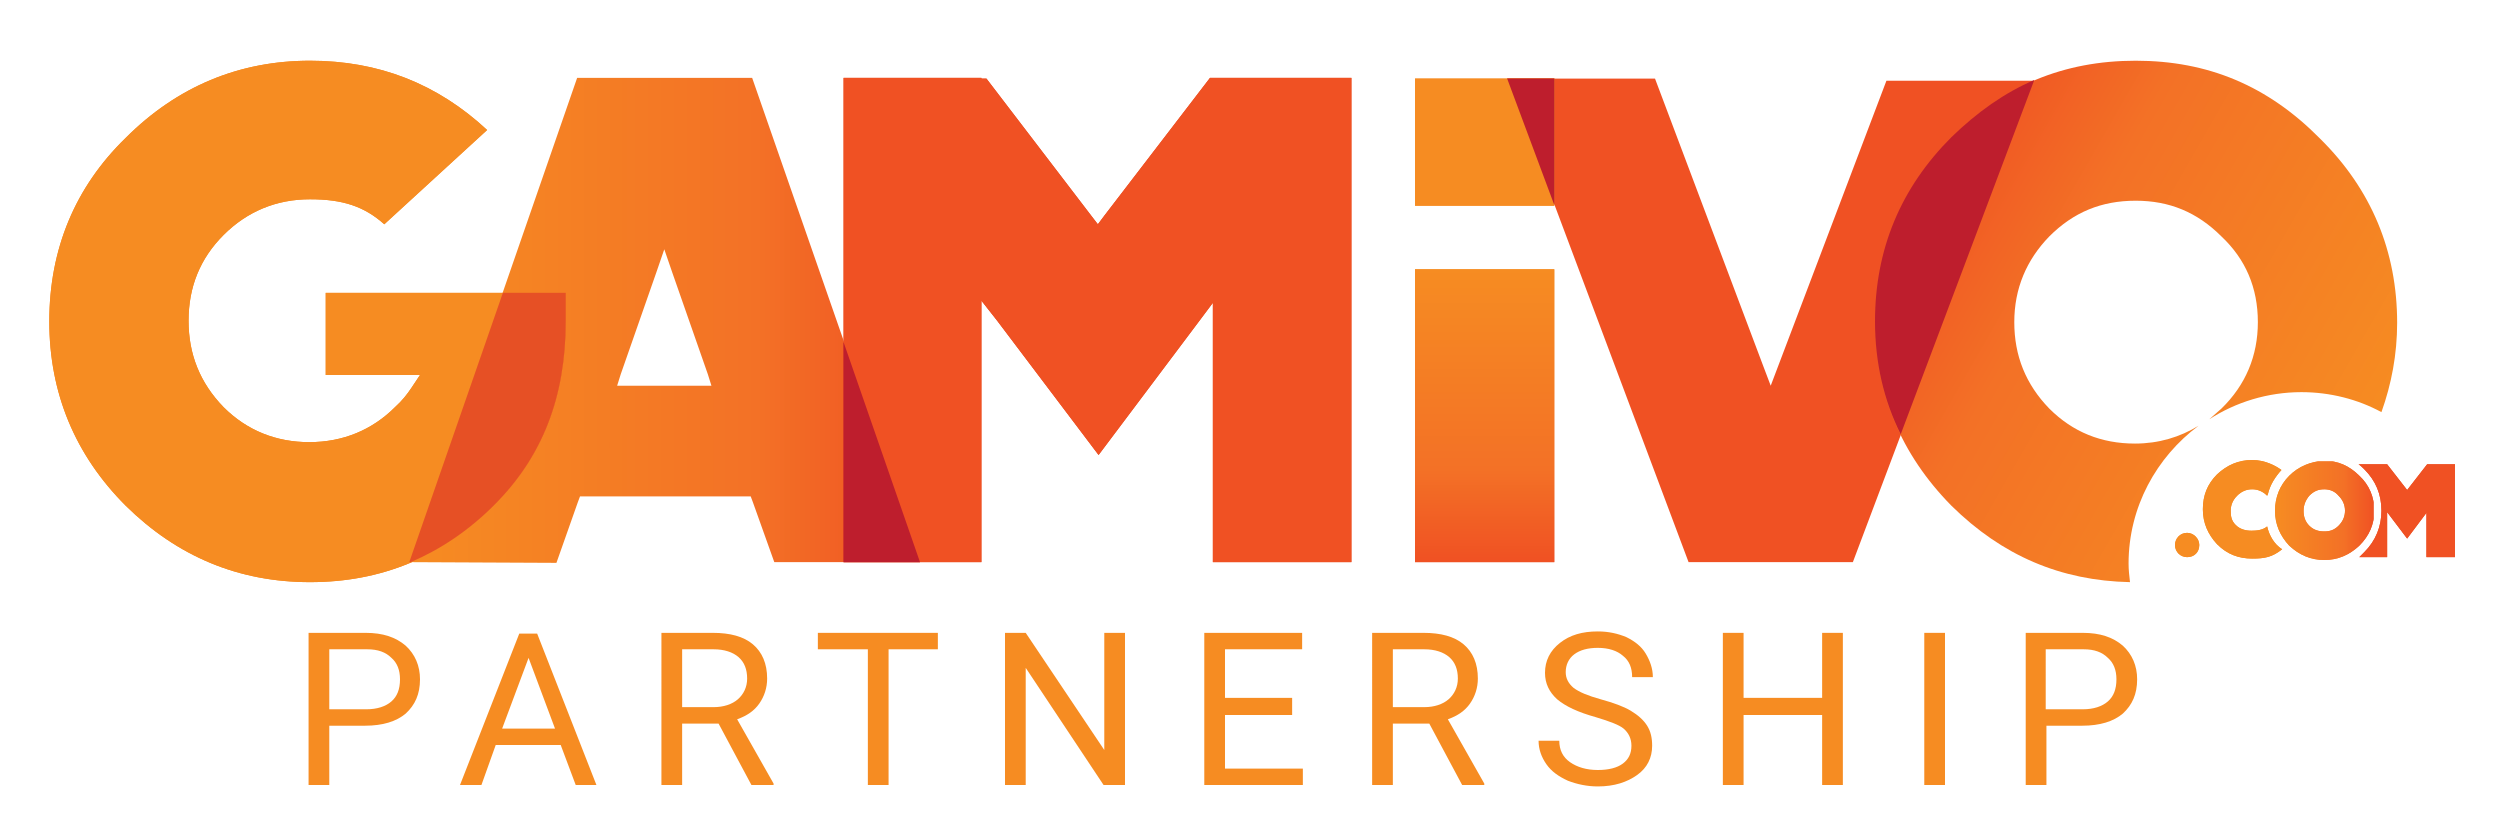 <?xml version="1.0" encoding="utf-8"?>
<!-- Generator: Adobe Illustrator 25.0.1, SVG Export Plug-In . SVG Version: 6.00 Build 0)  -->
<svg version="1.1" xmlns="http://www.w3.org/2000/svg" xmlns:xlink="http://www.w3.org/1999/xlink" x="0px" y="0px" width="350px"
	 height="117.3px" viewBox="0 0 350 117.3" style="enable-background:new 0 0 350 117.3;" xml:space="preserve">
<style type="text/css">
	.st0{fill:#F05123;}
	.st1{clip-path:url(#SVGID_2_);fill:url(#SVGID_3_);}
	.st2{fill:#F68C22;}
	.st3{clip-path:url(#SVGID_5_);fill:url(#SVGID_6_);}
	.st4{fill:#E65025;}
	.st5{fill:#BE1E2D;}
	.st6{clip-path:url(#SVGID_8_);fill:url(#SVGID_9_);}
	.st7{clip-path:url(#SVGID_11_);fill:url(#SVGID_12_);}
	.st8{clip-path:url(#SVGID_14_);fill:url(#SVGID_15_);}
	.st9{clip-path:url(#SVGID_17_);fill:url(#SVGID_18_);}
</style>
<g id="Layer_1">
	<g>
		<polygon class="st0" points="264.1,11.3 249,51.1 247.9,54 246.8,51.1 231.7,11 211,11 236.4,78.7 259.4,78.7 284.8,11.3 		"/>
		<g>
			<defs>
				<path id="SVGID_1_" d="M273.2,19.2c-7.1,7.1-10.7,15.7-10.7,25.8c0,9.9,3.6,18.6,10.7,25.8c7.1,7,15.3,10.5,25,10.7
					c-0.1-0.9-0.2-1.7-0.2-2.6c0-7.9,3.9-14.9,9.8-19.3c-2.6,1.6-5.6,2.5-8.9,2.5c-4.7,0-8.7-1.6-12-4.9c-3.3-3.4-4.9-7.4-4.9-12.1
					c0-4.7,1.7-8.7,4.9-12c3.4-3.4,7.3-5,12.1-5c4.7,0,8.6,1.6,12,5c3.4,3.2,5.1,7.2,5.1,12c0,4.7-1.7,8.8-5.1,12.1
					c-0.6,0.5-1.1,1-1.7,1.5c3.7-2.4,8.2-3.8,12.9-3.8c4,0,7.9,1,11.2,2.8c1.4-3.9,2.2-8.1,2.2-12.5c0-10-3.6-18.7-10.8-25.8
					C317.5,12,309.1,8.5,299,8.5S280.5,12,273.2,19.2"/>
			</defs>
			<clipPath id="SVGID_2_">
				<use xlink:href="#SVGID_1_"  style="overflow:visible;"/>
			</clipPath>
			
				<linearGradient id="SVGID_3_" gradientUnits="userSpaceOnUse" x1="-160.063" y1="695.141" x2="-159.567" y2="695.141" gradientTransform="matrix(-126.815 -73.216 -73.216 126.815 30927.637 -99810.281)">
				<stop  offset="0" style="stop-color:#F68C22"/>
				<stop  offset="0.685" style="stop-color:#F37126"/>
				<stop  offset="1" style="stop-color:#F05123"/>
			</linearGradient>
			<polygon class="st1" points="317.3,113 231,63.2 280.8,-23.1 367.1,26.7 			"/>
		</g>
		<path class="st2" d="M45.6,52.5h11h2.2l-1.2,1.8c-0.6,0.9-1.3,1.8-2.3,2.7c-3.2,3.2-7.3,4.9-12,4.9c-4.6,0-8.7-1.6-12-4.9
			c-3.3-3.4-4.9-7.4-4.9-12.1c0-4.7,1.6-8.7,4.9-12c3.3-3.3,7.4-5,12.1-5c4.6,0,7.6,1,10.4,3.5l14.4-13.2C61.2,11.7,53,8.5,43.4,8.5
			c-9.9,0-18.6,3.6-25.8,10.8C10.5,26.2,6.9,34.9,6.9,45c0,10,3.6,18.7,10.7,25.8c7.2,7.1,15.8,10.7,25.8,10.7
			c10,0,18.5-3.5,25.8-10.7C75.9,64,79.2,55.6,79.2,45v-0.9V41H45.6V52.5z"/>
		<g>
			<defs>
				<path id="SVGID_4_" d="M86.9,52.4l5-14.3l1.1-3.2l1.1,3.2l5,14.3l0.5,1.6H98h-9.9h-1.7L86.9,52.4z M80.8,10.9L57.3,78.7
					l20.6,0.1l3-8.5l0.3-0.8h0.8h22.3h0.8l0.3,0.8l3,8.4h20.5l-23.6-67.8H80.8z"/>
			</defs>
			<clipPath id="SVGID_5_">
				<use xlink:href="#SVGID_4_"  style="overflow:visible;"/>
			</clipPath>
			
				<linearGradient id="SVGID_6_" gradientUnits="userSpaceOnUse" x1="-162.5" y1="698.973" x2="-162.004" y2="698.973" gradientTransform="matrix(144.35 0 0 -144.35 23514.154 100941.938)">
				<stop  offset="0" style="stop-color:#F68C22"/>
				<stop  offset="0.685" style="stop-color:#F37126"/>
				<stop  offset="1" style="stop-color:#F05123"/>
			</linearGradient>
			<rect x="57.3" y="10.9" class="st3" width="71.5" height="67.9"/>
		</g>
		<path class="st4" d="M57.5,78.7c4.2-1.8,8.1-4.4,11.7-8C75.9,64,79.2,55.6,79.2,45v-0.9V41h-8.8L57.3,78.7L57.5,78.7z"/>
		<polygon class="st4" points="154.6,30.2 153.7,31.4 152.7,30.1 138.1,11 137.4,11 137.4,10.9 118.1,10.9 118.1,78.7 137.4,78.7 
			137.4,45.6 137.4,42.1 139.6,44.9 153.8,63.7 167.7,45.2 169.8,42.4 169.8,45.9 169.8,78.7 189.2,78.7 189.2,10.9 169.4,10.9 		
			"/>
		<polygon class="st5" points="118.1,78.7 128.8,78.7 118.1,47.9 		"/>
		<rect x="198.1" y="11" class="st2" width="19.5" height="17.8"/>
		<g>
			<defs>
				<rect id="SVGID_7_" x="198.1" y="37.7" width="19.5" height="41"/>
			</defs>
			<clipPath id="SVGID_8_">
				<use xlink:href="#SVGID_7_"  style="overflow:visible;"/>
			</clipPath>
			
				<linearGradient id="SVGID_9_" gradientUnits="userSpaceOnUse" x1="-166.943" y1="695.127" x2="-166.448" y2="695.127" gradientTransform="matrix(0 82.755 82.755 0 -57317.746 13853.164)">
				<stop  offset="0" style="stop-color:#F68C22"/>
				<stop  offset="0.685" style="stop-color:#F37226"/>
				<stop  offset="1" style="stop-color:#E55025"/>
			</linearGradient>
			<rect x="198.1" y="37.7" class="st6" width="19.5" height="41"/>
		</g>
		<path class="st5" d="M273.2,19.2c-7.1,7.1-10.7,15.7-10.7,25.8c0,5.7,1.2,11,3.6,15.8l18.7-49.6C280.6,13,276.8,15.7,273.2,19.2"
			/>
		<polygon class="st5" points="217.6,28.7 217.6,11 211,11 		"/>
		<path class="st2" d="M306.2,78c-0.9,0-1.7-0.7-1.7-1.7c0-0.9,0.7-1.7,1.7-1.7c0.9,0,1.7,0.8,1.7,1.7C307.9,77.3,307.2,78,306.2,78
			"/>
		<g>
			<defs>
				<path id="SVGID_10_" d="M323.3,73.6c-0.6-0.6-0.8-1.3-0.8-2.1c0-0.8,0.3-1.5,0.8-2.1c0.6-0.6,1.2-0.9,2.1-0.9
					c0.8,0,1.5,0.3,2,0.9c0.6,0.6,0.9,1.3,0.9,2.1c0,0.8-0.3,1.5-0.9,2.1c-0.6,0.6-1.2,0.8-2,0.8C324.6,74.4,323.9,74.2,323.3,73.6
					 M320.5,66.6c-1.3,1.3-2,3-2,4.9c0,1.9,0.7,3.5,2,4.9c1.4,1.3,3,2,4.9,2c1.9,0,3.5-0.7,4.9-2c1.4-1.4,2.1-3,2.1-4.9
					c0-1.9-0.7-3.6-2.1-4.9c-1.4-1.4-3-2.1-4.9-2.1C323.5,64.6,321.8,65.3,320.5,66.6"/>
			</defs>
			<clipPath id="SVGID_11_">
				<use xlink:href="#SVGID_10_"  style="overflow:visible;"/>
			</clipPath>
			
				<linearGradient id="SVGID_12_" gradientUnits="userSpaceOnUse" x1="-170.907" y1="710.099" x2="-170.412" y2="710.099" gradientTransform="matrix(28.059 0 0 -28.059 5113.998 19996.481)">
				<stop  offset="0" style="stop-color:#F68C22"/>
				<stop  offset="0.685" style="stop-color:#F37226"/>
				<stop  offset="1" style="stop-color:#E55025"/>
			</linearGradient>
			<rect x="318.4" y="64.6" class="st7" width="13.9" height="13.9"/>
		</g>
		<path class="st2" d="M317.4,73.7c-0.6,0.5-1.4,0.6-2.2,0.6c-0.8,0-1.6-0.2-2.2-0.8c-0.6-0.6-0.7-1.2-0.7-2c0-0.8,0.3-1.5,0.9-2.1
			c0.6-0.6,1.3-0.9,2.1-0.9c0.8,0,1.5,0.3,2.1,0.9c0,0,0,0,0,0l0.1-0.2c0.3-1.3,1-2.4,1.9-3.4c-0.8-0.6-2.3-1.4-4.1-1.4
			c-1.9,0-3.5,0.7-4.9,2c-1.4,1.4-2,3-2,4.9c0,1.9,0.7,3.5,2,4.9c1.4,1.4,3,2,4.9,2c1.8,0,2.8-0.2,4.2-1.3
			C318.4,76.2,317.7,75,317.4,73.7"/>
		<path class="st4" d="M339.8,65L339.8,65l-2.8,3.6l-2.8-3.6h0v0h-4c0.3,0.2,0.6,0.5,0.8,0.7c1.6,1.6,2.4,3.5,2.4,5.8
			c0,2.2-0.8,4.2-2.4,5.8c-0.2,0.2-0.5,0.5-0.7,0.7h3.9v-6.3l2.8,3.7l2.7-3.6V78h4V65H339.8z"/>
		<path class="st2" d="M45.6,52.5h11h2.2l-1.2,1.8c-0.6,0.9-1.3,1.8-2.3,2.7c-3.2,3.2-7.3,4.9-12,4.9c-4.6,0-8.7-1.6-12-4.9
			c-3.3-3.4-4.9-7.4-4.9-12.1c0-4.7,1.6-8.7,4.9-12c3.3-3.3,7.4-5,12.1-5c4.6,0,7.6,1,10.4,3.5l14.4-13.2C61.2,11.7,53,8.5,43.4,8.5
			c-9.9,0-18.6,3.6-25.8,10.8C10.5,26.2,6.9,34.9,6.9,45c0,10,3.6,18.7,10.7,25.8c7.2,7.1,15.8,10.7,25.8,10.7
			c10,0,18.5-3.5,25.8-10.7C75.9,64,79.2,55.6,79.2,45v-0.9V41H45.6V52.5z"/>
		<polygon class="st0" points="154.6,30.2 153.7,31.4 152.7,30.1 138.1,11 137.4,11 137.4,10.9 118.1,10.9 118.1,78.7 137.4,78.7 
			137.4,45.6 137.4,42.1 139.6,44.9 153.8,63.7 167.7,45.2 169.8,42.4 169.8,45.9 169.8,78.7 189.2,78.7 189.2,10.9 169.4,10.9 		
			"/>
		<polygon class="st5" points="118.1,78.7 128.8,78.7 118.1,47.9 		"/>
		<rect x="198.1" y="11" class="st2" width="19.5" height="17.8"/>
		<g>
			<defs>
				<rect id="SVGID_13_" x="198.1" y="37.7" width="19.5" height="41"/>
			</defs>
			<clipPath id="SVGID_14_">
				<use xlink:href="#SVGID_13_"  style="overflow:visible;"/>
			</clipPath>
			
				<linearGradient id="SVGID_15_" gradientUnits="userSpaceOnUse" x1="-166.943" y1="695.127" x2="-166.448" y2="695.127" gradientTransform="matrix(0 82.755 82.755 0 -57317.746 13853.164)">
				<stop  offset="0" style="stop-color:#F68C22"/>
				<stop  offset="0.685" style="stop-color:#F37126"/>
				<stop  offset="1" style="stop-color:#F05123"/>
			</linearGradient>
			<rect x="198.1" y="37.7" class="st8" width="19.5" height="41"/>
		</g>
		<polygon class="st5" points="217.6,28.7 217.6,11 211,11 		"/>
		<path class="st2" d="M306.2,78c-0.9,0-1.7-0.7-1.7-1.7c0-0.9,0.7-1.7,1.7-1.7c0.9,0,1.7,0.8,1.7,1.7C307.9,77.3,307.2,78,306.2,78
			"/>
		<g>
			<defs>
				<path id="SVGID_16_" d="M323.3,73.6c-0.6-0.6-0.8-1.3-0.8-2.1c0-0.8,0.3-1.5,0.8-2.1c0.6-0.6,1.2-0.9,2.1-0.9
					c0.8,0,1.5,0.3,2,0.9c0.6,0.6,0.9,1.3,0.9,2.1c0,0.8-0.3,1.5-0.9,2.1c-0.6,0.6-1.2,0.8-2,0.8C324.6,74.4,323.9,74.2,323.3,73.6
					 M320.5,66.6c-1.3,1.3-2,3-2,4.9c0,1.9,0.7,3.5,2,4.9c1.4,1.3,3,2,4.9,2c1.9,0,3.5-0.7,4.9-2c1.4-1.4,2.1-3,2.1-4.9
					c0-1.9-0.7-3.6-2.1-4.9c-1.4-1.4-3-2.1-4.9-2.1C323.5,64.6,321.8,65.3,320.5,66.6"/>
			</defs>
			<clipPath id="SVGID_17_">
				<use xlink:href="#SVGID_16_"  style="overflow:visible;"/>
			</clipPath>
			
				<linearGradient id="SVGID_18_" gradientUnits="userSpaceOnUse" x1="-170.907" y1="710.099" x2="-170.412" y2="710.099" gradientTransform="matrix(28.059 0 0 -28.059 5113.998 19996.481)">
				<stop  offset="0" style="stop-color:#F68C22"/>
				<stop  offset="0.685" style="stop-color:#F37126"/>
				<stop  offset="1" style="stop-color:#F05123"/>
			</linearGradient>
			<rect x="318.4" y="64.6" class="st9" width="13.9" height="13.9"/>
		</g>
		<path class="st2" d="M317.4,73.7c-0.6,0.5-1.4,0.6-2.2,0.6c-0.8,0-1.6-0.2-2.2-0.8c-0.6-0.6-0.7-1.2-0.7-2c0-0.8,0.3-1.5,0.9-2.1
			c0.6-0.6,1.3-0.9,2.1-0.9c0.8,0,1.5,0.3,2.1,0.9c0,0,0,0,0,0l0.1-0.2c0.3-1.3,1-2.4,1.9-3.4c-0.8-0.6-2.3-1.4-4.1-1.4
			c-1.9,0-3.5,0.7-4.9,2c-1.4,1.4-2,3-2,4.9c0,1.9,0.7,3.5,2,4.9c1.4,1.4,3,2,4.9,2c1.8,0,2.8-0.2,4.2-1.3
			C318.4,76.2,317.7,75,317.4,73.7"/>
		<path class="st0" d="M339.8,65L339.8,65l-2.8,3.6l-2.8-3.6h0v0h-4c0.3,0.2,0.6,0.5,0.8,0.7c1.6,1.6,2.4,3.5,2.4,5.8
			c0,2.2-0.8,4.2-2.4,5.8c-0.2,0.2-0.5,0.5-0.7,0.7h3.9v-6.3l2.8,3.7l2.7-3.6V78h4V65H339.8z"/>
		<path class="st4" d="M57.5,78.7c4.2-1.8,8.1-4.4,11.7-8C75.9,64,79.2,55.6,79.2,45v-0.9V41h-8.8L57.3,78.7L57.5,78.7z"/>
	</g>
</g>
<g id="Layer_2">
	<g>
		<path class="st2" d="M46.1,101.6v8.3h-2.9V88.6h8c2.4,0,4.2,0.6,5.6,1.8c1.3,1.2,2,2.8,2,4.7c0,2.1-0.7,3.6-2,4.8
			c-1.3,1.1-3.2,1.7-5.7,1.7H46.1z M46.1,99.3h5.2c1.5,0,2.7-0.4,3.5-1.1c0.8-0.7,1.2-1.7,1.2-3.1c0-1.3-0.4-2.3-1.2-3
			c-0.8-0.8-1.9-1.2-3.4-1.2h-5.3V99.3z"/>
		<path class="st2" d="M78.5,104.3h-9.1l-2,5.6h-3l8.3-21.2h2.5l8.3,21.2h-2.9L78.5,104.3z M70.3,102h7.4L74,92.1L70.3,102z"/>
		<path class="st2" d="M100.6,101.3h-5.1v8.6h-2.9V88.6h7.2c2.4,0,4.3,0.5,5.6,1.6c1.3,1.1,2,2.7,2,4.8c0,1.3-0.4,2.5-1.1,3.5
			c-0.7,1-1.7,1.7-3.1,2.2l5.1,9v0.2h-3.1L100.6,101.3z M95.5,99h4.4c1.4,0,2.6-0.4,3.4-1.1c0.8-0.7,1.3-1.7,1.3-2.9
			c0-1.3-0.4-2.3-1.2-3c-0.8-0.7-2-1.1-3.5-1.1h-4.4V99z"/>
		<path class="st2" d="M131.4,90.9h-7v19h-2.9v-19h-7v-2.3h16.8V90.9z"/>
		<path class="st2" d="M157.4,109.9h-2.9l-10.9-16.4v16.4h-2.9V88.6h2.9l11,16.4V88.6h2.9V109.9z"/>
		<path class="st2" d="M180.9,100.1h-9.4v7.5h10.9v2.3h-13.8V88.6h13.7v2.3h-10.8v6.8h9.4V100.1z"/>
		<path class="st2" d="M200.1,101.3H195v8.6h-2.9V88.6h7.2c2.4,0,4.3,0.5,5.6,1.6c1.3,1.1,2,2.7,2,4.8c0,1.3-0.4,2.5-1.1,3.5
			c-0.7,1-1.7,1.7-3.1,2.2l5.1,9v0.2h-3.1L200.1,101.3z M195,99h4.4c1.4,0,2.6-0.4,3.4-1.1c0.8-0.7,1.3-1.7,1.3-2.9
			c0-1.3-0.4-2.3-1.2-3c-0.8-0.7-2-1.1-3.5-1.1H195V99z"/>
		<path class="st2" d="M223.4,100.4c-2.5-0.7-4.2-1.5-5.4-2.5c-1.1-1-1.7-2.2-1.7-3.7c0-1.7,0.7-3.1,2.1-4.2
			c1.4-1.1,3.1-1.6,5.3-1.6c1.5,0,2.8,0.3,4,0.8c1.2,0.6,2.1,1.3,2.7,2.3c0.6,1,1,2.1,1,3.3h-2.9c0-1.3-0.4-2.3-1.3-3
			c-0.8-0.7-2-1.1-3.5-1.1c-1.4,0-2.5,0.3-3.3,0.9c-0.8,0.6-1.2,1.5-1.2,2.5c0,0.9,0.4,1.6,1.1,2.2c0.8,0.6,2,1.1,3.8,1.6
			c1.8,0.5,3.2,1,4.2,1.6c1,0.6,1.8,1.3,2.3,2.1c0.5,0.8,0.7,1.7,0.7,2.8c0,1.7-0.7,3.1-2.1,4.1c-1.4,1-3.2,1.6-5.5,1.6
			c-1.5,0-2.9-0.3-4.2-0.8c-1.3-0.6-2.3-1.3-3-2.3c-0.7-1-1.1-2.1-1.1-3.3h2.9c0,1.3,0.5,2.3,1.5,3c1,0.7,2.3,1.1,3.9,1.1
			c1.5,0,2.7-0.3,3.5-0.9c0.8-0.6,1.2-1.4,1.2-2.5c0-1-0.4-1.8-1.1-2.4C226.7,101.5,225.4,101,223.4,100.4z"/>
		<path class="st2" d="M258,109.9h-2.9v-9.8h-11v9.8h-2.9V88.6h2.9v9.1h11v-9.1h2.9V109.9z"/>
		<path class="st2" d="M272.3,109.9h-2.9V88.6h2.9V109.9z"/>
		<path class="st2" d="M286.5,101.6v8.3h-2.9V88.6h8c2.4,0,4.2,0.6,5.6,1.8c1.3,1.2,2,2.8,2,4.7c0,2.1-0.7,3.6-2,4.8
			c-1.3,1.1-3.2,1.7-5.7,1.7H286.5z M286.5,99.3h5.1c1.5,0,2.7-0.4,3.5-1.1c0.8-0.7,1.2-1.7,1.2-3.1c0-1.3-0.4-2.3-1.2-3
			c-0.8-0.8-1.9-1.2-3.4-1.2h-5.3V99.3z"/>
	</g>
</g>
</svg>
